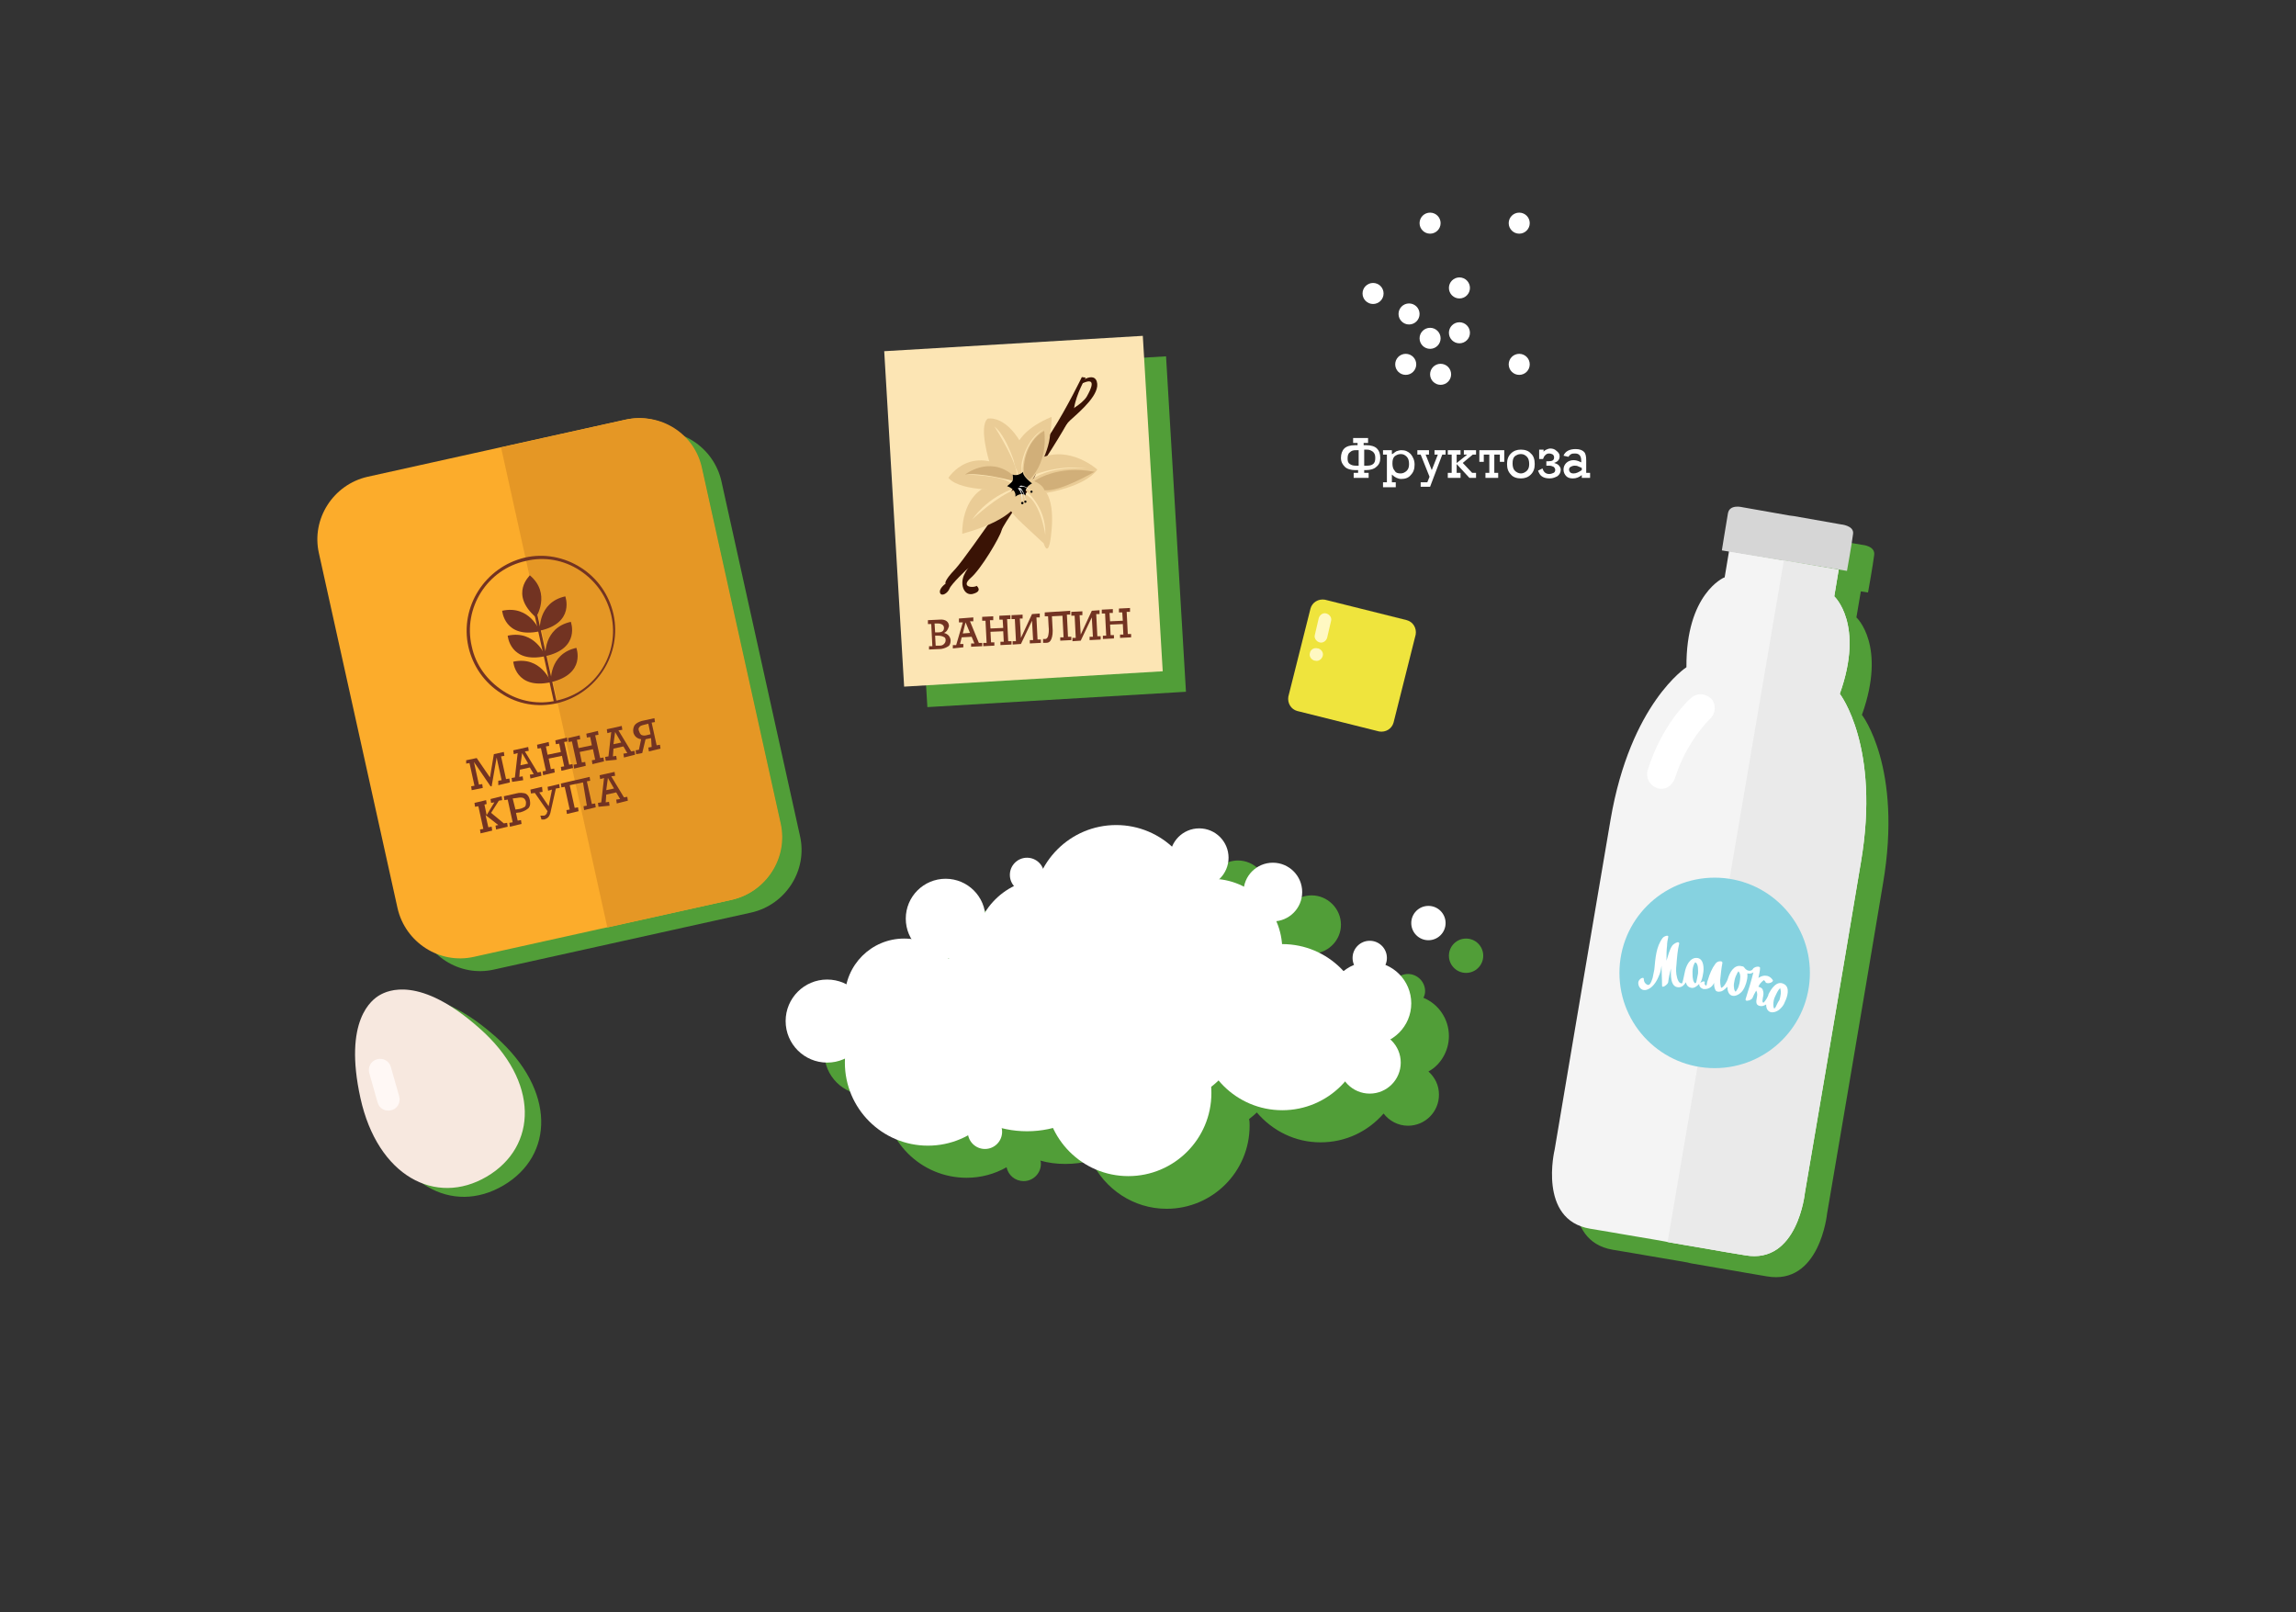 <?xml version="1.0" encoding="utf-8"?>
<!-- Generator: Adobe Illustrator 19.0.0, SVG Export Plug-In . SVG Version: 6.00 Build 0)  -->
<svg version="1.1" xmlns="http://www.w3.org/2000/svg" xmlns:xlink="http://www.w3.org/1999/xlink" x="0px" y="0px"
	 viewBox="0 0 414.7 291.2" style="enable-background:new 0 0 414.7 291.2;" xml:space="preserve">
<rect x="0" y="0" width="414.7" height="291.2" fill="#333333" stroke="none"/>
<style type="text/css">
	.st0{fill:#519E38;}
	.st1{fill:#FFFFFF;}
	.st2{fill:#EFE43D;}
	.st3{fill:#FFF8C2;}
	.st4{fill:#FCAC2B;}
	.st5{fill:#E59725;}
	.st6{fill:#723322;}
	.st7{fill:#F4F4F4;}
	.st8{fill:#D6D6D6;}
	.st9{fill:#EAEAEA;}
	.st10{fill:#86D2E0;}
	.st11{fill:#F7E8DF;}
	.st12{fill:#FFF8F5;}
	.st13{fill:#FCE5B4;}
	.st14{fill:#3A1305;}
	.st15{fill:#EACC96;}
	.st16{fill:#D1AF79;}
</style>
<g id="Layer_2">
</g>
<g id="kolba_4">
</g>
<g id="kolba_3">
</g>
<g id="nut_2">
</g>
<g id="nut">
</g>
<g id="honey">
</g>
<g id="doma">
</g>
<g id="car">
</g>
<g id="butylka_3">
</g>
<g id="butylka_2">
</g>
<g id="tvorog">
</g>
<g id="butylka_1">
</g>
<g id="vanna_2">
</g>
<g id="sneg">
</g>
<g id="vigimka">
</g>
<g id="vanna_1">
</g>
<g id="zakvaska">
</g>
<g id="shariki_2">
</g>
<g id="shariki_1">
</g>
<g id="voronka">
</g>
<g id="gradusnik">
</g>
<g id="kolba_2">
</g>
<g id="kolba_1">
</g>
<g id="probirki">
</g>
<g id="lupa">
</g>
<g id="tvorog_1_">
	<g>
		<g>
			<circle class="st0" cx="264.8" cy="172.6" r="3.1"/>
			<path class="st0" d="M261.7,187.1c0-3.1-1.9-5.8-4.6-6.9c0.2-0.4,0.3-0.8,0.3-1.2c0-1.7-1.4-3.1-3.1-3.1c-1.7,0-3.1,1.4-3.1,3.1
				c0,0.4,0.1,0.9,0.3,1.2c-0.7,0.3-1.3,0.7-1.9,1.1c-2.7-3-6.7-4.9-11-4.9c0,0,0,0-0.1,0c-0.1-1.5-0.5-2.9-1-4.2
				c2.6-0.3,4.7-2.5,4.7-5.2c0-2.9-2.4-5.3-5.3-5.3c-2.6,0-4.7,1.9-5.2,4.3c-1.4-0.7-2.9-1.2-4.5-1.4c1-1,1.7-2.3,1.7-3.9
				c0-2.9-2.4-5.3-5.3-5.3c-2.2,0-4.1,1.4-4.9,3.3c-2.7-2.4-6.2-3.9-10.1-3.9c-5.7,0-10.7,3.2-13.2,7.9c-0.4-1.2-1.6-2-2.9-2
				c-1.7,0-3.1,1.4-3.1,3.1c0,0.8,0.3,1.5,0.8,2c-2.2,1.1-4,2.7-5.3,4.8c-0.5-3.5-3.5-6.1-7.1-6.1c-4,0-7.2,3.2-7.2,7.2
				c0,1.4,0.4,2.7,1.1,3.8c-0.4-0.1-0.9-0.1-1.4-0.1c-5,0-9.3,3.5-10.4,8.2c-1-0.6-2.2-0.9-3.5-0.9c-4.1,0-7.5,3.4-7.5,7.5
				c0,4.1,3.4,7.5,7.5,7.5c1.2,0,2.3-0.3,3.2-0.7c0,0.2,0,0.5,0,0.7c0,8.3,6.7,15,15,15c2.6,0,5.1-0.7,7.2-1.9
				c0.3,1.4,1.5,2.5,3.1,2.5c1.7,0,3.1-1.4,3.1-3.1c0-0.2,0-0.4-0.1-0.6c1.4,0.4,2.9,0.6,4.5,0.6c1.6,0,3.2-0.2,4.7-0.6
				c2.4,5.1,7.6,8.7,13.6,8.7c8.3,0,15-6.7,15-15c0-0.4,0-0.8-0.1-1.2c0.5-0.4,0.9-0.7,1.4-1.2c2.8,3.3,6.9,5.4,11.5,5.4
				c4.6,0,8.6-2,11.4-5.2c1,1.3,2.6,2.2,4.4,2.2c3.1,0,5.6-2.5,5.6-5.6c0-1.7-0.7-3.1-1.9-4.2C260.1,192.4,261.7,189.9,261.7,187.1z
				 M178.1,179.1c0,0-0.1-0.1-0.1-0.1c0.1,0,0.2,0,0.3,0C178.2,179,178.1,179.1,178.1,179.1z"/>
		</g>
		<circle class="st1" cx="163.3" cy="180.2" r="10.7"/>
		<circle class="st1" cx="170.8" cy="165.9" r="7.2"/>
		<circle class="st1" cx="216.6" cy="154.9" r="5.3"/>
		<circle class="st1" cx="229.9" cy="161.1" r="5.3"/>
		<circle class="st1" cx="247.4" cy="173" r="3.1"/>
		<circle class="st1" cx="258" cy="166.7" r="3.1"/>
		<circle class="st1" cx="177.9" cy="204.4" r="3.1"/>
		<circle class="st1" cx="247.4" cy="191.9" r="5.6"/>
		<circle class="st1" cx="185.5" cy="158" r="3.1"/>
		<circle class="st1" cx="149.4" cy="184.4" r="7.5"/>
		<circle class="st1" cx="247.4" cy="181.2" r="7.5"/>
		<circle class="st1" cx="188.8" cy="171.5" r="12.8"/>
		<circle class="st1" cx="218.8" cy="171.5" r="12.8"/>
		<circle class="st1" cx="201.6" cy="164" r="15"/>
		<circle class="st1" cx="209.6" cy="184.4" r="15"/>
		<circle class="st1" cx="203.8" cy="197.4" r="15"/>
		<circle class="st1" cx="185.5" cy="185.5" r="18.8"/>
		<circle class="st1" cx="167.6" cy="191.9" r="15"/>
		<circle class="st1" cx="231.6" cy="185.5" r="15"/>
	</g>
</g>
<g id="kuraga">
</g>
<g id="maslo">
	<g>
		<path class="st2" d="M251.7,130.5c-0.3,1.1-1.4,1.8-2.6,1.6l-14.8-3.7c-1.1-0.3-1.8-1.4-1.6-2.6l4-15.9c0.3-1.1,1.4-1.8,2.6-1.6
			l14.8,3.7c1.1,0.3,1.8,1.4,1.6,2.6L251.7,130.5z"/>
		<path class="st3" d="M239.7,115.2c-0.2,0.6-0.8,1-1.4,0.8l0,0c-0.6-0.2-1-0.8-0.8-1.4l0.7-3c0.2-0.6,0.8-1,1.4-0.8l0,0
			c0.6,0.2,1,0.8,0.8,1.4L239.7,115.2z"/>
		<path class="st3" d="M238.9,118.5c-0.2,0.6-0.8,1-1.4,0.8l-0.1,0c-0.6-0.2-1-0.8-0.8-1.4l0,0c0.1-0.6,0.8-1,1.4-0.8l0.1,0
			C238.7,117.3,239.1,117.9,238.9,118.5L238.9,118.5z"/>
	</g>
</g>
<g id="klukva">
	
		<rect x="165.7" y="65.7" transform="matrix(0.998 -5.926137e-02 5.926137e-02 0.998 -5.359 11.375)" class="st0" width="46.8" height="60.7"/>
	<g>
		<path class="st0" d="M144.5,151c1.4,6.2-2.6,12.4-8.8,13.8l-46.5,10.3c-6.2,1.4-12.4-2.6-13.8-8.8l-14.2-64.1
			C59.9,96,63.8,89.8,70,88.4l46.5-10.3c6.2-1.4,12.4,2.6,13.8,8.8L144.5,151z"/>
		<path class="st4" d="M140.9,148.7c1.4,6.2-2.6,12.4-8.8,13.8l-46.5,10.3c-6.2,1.4-12.4-2.6-13.8-8.8L57.6,99.9
			c-1.4-6.2,2.6-12.4,8.8-13.8l46.5-10.3c6.2-1.4,12.4,2.6,13.8,8.8L140.9,148.7z"/>
		<path class="st5" d="M113,75.8l-22.5,5l19.2,86.7l22.5-5c6.2-1.4,10.2-7.6,8.8-13.8l-14.2-64.1C125.5,78.3,119.3,74.4,113,75.8z"
			/>
		<g>
			<path class="st6" d="M84.2,137.3l1.9-0.4l2.4,3.5l0.7-4.2l1.8-0.4l0.1,0.7l-0.6,0.1l0.9,4.1l0.6-0.1l0.1,0.7l-2.1,0.5L90,141
				l0.6-0.1l-0.9-4.1l-0.9,5.2l-0.2,0l-3-4.4l0.9,4.1l0.6-0.1l0.1,0.7l-2,0.4l-0.1-0.7l0.6-0.1l-0.9-4.1l-0.6,0.1L84.2,137.3z"/>
			<path class="st6" d="M92.5,141.2l-0.1-0.7l0.6-0.1l0.5-4.4l-0.7,0.2l-0.1-0.7l2.7-0.6l0.1,0.7l-0.7,0.1l2.3,3.8l0.6-0.1l0.1,0.7
				l-2,0.5l-0.1-0.7l0.7-0.1l-0.7-1.2l-1.8,0.4l-0.1,1.3l0.6-0.1l0.1,0.7L92.5,141.2z M94,138.2l1.4-0.3l-1.1-1.9L94,138.2z"/>
			<path class="st6" d="M98.6,134.8l0.3,1.5l2.4-0.5l-0.3-1.5l-0.6,0.1l-0.1-0.7l2.1-0.5l0.1,0.7l-0.6,0.1l0.9,4.1l0.6-0.1l0.1,0.7
				l-2.1,0.5l-0.1-0.7l0.6-0.1l-0.4-1.9l-2.4,0.5l0.4,1.9l0.6-0.1l0.1,0.7l-2.1,0.5l-0.1-0.7l0.6-0.1l-0.9-4.1l-0.6,0.1l-0.1-0.7
				l2.1-0.5l0.1,0.7L98.6,134.8z"/>
			<path class="st6" d="M104.2,133.6l0.3,1.5l2.4-0.5l-0.3-1.5l-0.6,0.1l-0.1-0.7l2.1-0.5l0.1,0.7l-0.6,0.1l0.9,4.1l0.6-0.1l0.1,0.7
				L107,138l-0.1-0.7l0.6-0.1l-0.4-1.9l-2.4,0.5l0.4,1.9l0.6-0.1l0.1,0.7l-2.1,0.5l-0.1-0.7l0.6-0.1l-0.9-4.1l-0.6,0.1l-0.1-0.7
				l2.1-0.5l0.1,0.7L104.2,133.6z"/>
			<path class="st6" d="M109.4,137.4l-0.1-0.7l0.6-0.1l0.5-4.4l-0.7,0.2l-0.1-0.7l2.7-0.6l0.1,0.7l-0.7,0.1l2.3,3.8l0.6-0.1l0.1,0.7
				l-2,0.5l-0.1-0.7l0.7-0.1l-0.7-1.2l-1.8,0.4l-0.1,1.4l0.6-0.1l0.1,0.7L109.4,137.4z M110.8,134.4l1.4-0.3l-1.1-1.9L110.8,134.4z"
				/>
			<path class="st6" d="M117.6,133.3l-1,0.2l-0.6,2.5l-1.1,0.2l-0.1-0.7l0.6-0.1l0.4-1.9c-0.7-0.1-1.2-0.5-1.4-1.2
				c-0.1-0.5,0-0.9,0.2-1.3c0.3-0.4,0.7-0.6,1.3-0.8l2.3-0.5l0.1,0.7l-0.6,0.1l0.9,4.1l0.6-0.1l0.1,0.7l-2.1,0.5l-0.1-0.7l0.6-0.1
				L117.6,133.3z M117.5,132.6l-0.4-1.9l-0.8,0.2c-0.4,0.1-0.7,0.2-0.8,0.4c-0.2,0.2-0.2,0.4-0.1,0.7c0.1,0.3,0.2,0.5,0.4,0.7
				c0.2,0.1,0.5,0.2,0.9,0.1L117.5,132.6z"/>
			<path class="st6" d="M87.5,145.3l0.4,1.9l1.4-2.3l-0.6,0.1l-0.1-0.7l2-0.5l0.1,0.7l-0.6,0.1l-1.4,2.2l2.3,1.9l0.6-0.1l0.1,0.7
				l-2.1,0.5l-0.1-0.7l0.5-0.1l-2.3-1.8l0.5,2.2l0.6-0.1l0.1,0.7l-2.1,0.5l-0.1-0.7l0.6-0.1l-0.9-4.1l-0.6,0.1l-0.1-0.7l2.1-0.5
				l0.1,0.7L87.5,145.3z"/>
			<path class="st6" d="M93.2,146.8l0.3,1.4l0.6-0.1l0.1,0.7l-2.1,0.5l-0.1-0.7l0.6-0.1l-0.9-4.1l-0.6,0.1l-0.1-0.7l2.2-0.5
				c0.7-0.2,1.3-0.1,1.7,0c0.4,0.2,0.7,0.6,0.8,1.2c0.1,0.6,0.1,1-0.2,1.4c-0.3,0.3-0.8,0.6-1.5,0.8L93.2,146.8z M92.6,144.2l0.5,2
				l0.7-0.1c0.5-0.1,0.8-0.3,1-0.4c0.2-0.2,0.2-0.5,0.2-0.9c-0.1-0.4-0.3-0.6-0.5-0.7c-0.3-0.1-0.6-0.1-1.1,0L92.6,144.2z"/>
			<path class="st6" d="M98.2,147.3c0.2,0,0.3-0.1,0.4-0.2c0.1-0.1,0.2-0.2,0.2-0.4l0.1-0.2l-2.3-3.3l-0.7,0.1l-0.1-0.7l2.1-0.5
				L98,143l-0.6,0.1l1.7,2.5l0.6-3l-0.7,0.2l-0.1-0.7l2.1-0.5l0.1,0.7l-0.7,0.1l-0.9,4c-0.1,0.6-0.3,1-0.5,1.2
				c-0.2,0.2-0.4,0.3-0.7,0.4c-0.2,0-0.3,0-0.5,0l-0.2-0.7c0.1,0,0.1,0,0.2,0C98,147.3,98.1,147.3,98.2,147.3z"/>
			<path class="st6" d="M105.3,141.3l-2.4,0.5l0.9,4.1l0.6-0.1l0.1,0.7l-2.1,0.5l-0.1-0.7l0.6-0.1l-0.9-4.1l-0.6,0.1l-0.1-0.7
				l5.2-1.2l0.1,0.7l-0.6,0.1l0.9,4.1l0.6-0.1l0.1,0.7l-2.1,0.5l-0.1-0.7l0.6-0.1L105.3,141.3z"/>
			<path class="st6" d="M108.1,145.7l-0.1-0.7l0.6-0.1l0.5-4.4l-0.7,0.2l-0.1-0.7l2.7-0.6l0.1,0.7l-0.7,0.1l2.3,3.8l0.6-0.1l0.1,0.7
				l-2,0.5l-0.1-0.7l0.7-0.1l-0.7-1.2l-1.8,0.4l-0.1,1.4l0.6-0.1l0.1,0.7L108.1,145.7z M109.5,142.7l1.4-0.3l-1.1-1.9L109.5,142.7z"
				/>
		</g>
		<g>
			<path class="st6" d="M90.5,125.2c-3-1.9-5.1-4.9-5.9-8.4c-1.6-7.2,3-14.4,10.2-16.1c3.5-0.8,7.1-0.1,10.1,1.8
				c3,1.9,5.1,4.9,5.9,8.4c1.6,7.2-3,14.4-10.2,16.1C97.1,127.8,93.5,127.2,90.5,125.2z M104.7,103c-2.9-1.9-6.4-2.5-9.7-1.7
				c-7,1.5-11.4,8.5-9.8,15.4c0.7,3.4,2.8,6.2,5.7,8.1c2.9,1.9,6.4,2.5,9.7,1.7c7-1.5,11.4-8.5,9.8-15.4
				C109.6,107.7,107.6,104.9,104.7,103z"/>
			<path class="st6" d="M97.5,114c0,0-1.8-4.8-6.8-3.7C90.7,110.3,91.1,115.4,97.5,114z"/>
			<path class="st6" d="M96.8,111.5c0,0,2.8-4.3-1.1-7.6C95.8,103.9,91.9,107.2,96.8,111.5z"/>
			<path class="st6" d="M98.5,118.5c0,0-1.8-4.8-6.8-3.7C91.7,114.8,92.1,119.9,98.5,118.5z"/>
			<path class="st6" d="M99.5,123.2c0,0-1.8-4.8-6.8-3.7C92.7,119.5,93.1,124.6,99.5,123.2z"/>
			<path class="st6" d="M97.5,113.9c0,0-0.4-5.1,4.6-6.2C102.1,107.7,103.9,112.5,97.5,113.9z"/>
			<path class="st6" d="M98.5,118.5c0,0-0.4-5.1,4.6-6.2C103.1,112.3,104.9,117.1,98.5,118.5z"/>
			<path class="st6" d="M99.5,123.2c0,0-0.4-5.1,4.6-6.2C104.1,117,105.9,121.7,99.5,123.2z"/>
			
				<rect x="98.3" y="110.8" transform="matrix(0.976 -0.217 0.217 0.976 -23.437 24.22)" class="st6" width="0.5" height="16.1"/>
		</g>
	</g>
	<g>
		<path class="st0" d="M330,219.2c0,0,6.6-38.6,10.1-59.6c3.6-21-3.8-30.5-3.8-30.5c4.5-12.6-1-17.6-1-17.6l0.8-4.7l1.3,0.2
			c0,0,0.9-5,1.1-6.7c0.3-1.7-2.1-1.9-2.1-1.9L328,97l-0.8-0.1l-8.5-1.5c0,0-2.3-0.6-2.6,1.1c-0.3,1.7-1.1,6.7-1.1,6.7l1.4,0.2
			l-0.8,4.7l-0.1,0c0,0-6.9,2.9-6.8,16.2c0,0-10.1,6.5-13.7,27.5c-3.6,21-10.1,59.6-10.1,59.6s-3.1,12.7,6.4,14.3
			c2.5,0.4,4.7,0.8,6.5,1.1c4.8,0.8,7,1.2,7,1.2l0.4,0.1l0.5,0.1l0,0l7,1.2l0,0c1.8,0.3,3.9,0.7,6.4,1.1c0,0,0,0,0,0
			C328.7,232.2,330,219.2,330,219.2z"/>
		<path class="st7" d="M326,215.4c0,0,6.6-38.6,10.1-59.6c3.6-21-3.8-30.5-3.8-30.5c4.5-12.6-1-17.6-1-17.6l0.8-4.8l-19.8-3.4
			l-0.8,4.8l-0.1,0c0,0-6.9,2.9-6.8,16.2c0,0-10.1,6.5-13.7,27.5c-3.6,21-10.1,59.6-10.1,59.6s-3.1,12.7,6.4,14.3
			c2.5,0.4,4.7,0.8,6.5,1.1c4.8,0.8,7,1.2,7,1.2l1,0.2l7,1.2c1.8,0.3,3.9,0.7,6.5,1.1C324.7,228.4,326,215.4,326,215.4z"/>
		<path class="st8" d="M332.5,94.7l-8.5-1.5l-0.8-0.1l-8.5-1.5c0,0-2.3-0.6-2.6,1.1c-0.3,1.7-1.1,6.7-1.1,6.7l10.9,1.8l0.8,0.1
			l10.9,1.8c0,0,0.9-5,1.1-6.7C334.9,94.9,332.5,94.7,332.5,94.7z"/>
		<path class="st9" d="M326,215.4c0,0,6.6-38.6,10.1-59.6c3.6-21-3.8-30.5-3.8-30.5c4.5-12.6-1-17.6-1-17.6l0.8-4.8l-9.9-1.7
			l-21,123.1l0.5,0.1l7,1.2c1.8,0.3,3.9,0.7,6.5,1.1C324.7,228.4,326,215.4,326,215.4z"/>
		<circle class="st10" cx="309.7" cy="175.7" r="17.2"/>
		<path class="st1" d="M322.2,177.7c-1.3-0.7-2.3,0.9-2.8,1.9c0,0,0,0,0,0.1l0,0c-0.4,1-0.9,1.4-0.9,1.4c-0.3-0.2-0.1-0.6-0.1-0.9
			c0.1-0.4,0.2-0.9,0-1.4c-0.1-0.4-0.5-0.5-0.8-0.6c0-0.1,0.1-0.1,0.1-0.2c0-0.1,0.1-0.1,0.1-0.2c0.2-0.3,0.5-0.6,0.8-0.8
			c0,0,0,0,0,0c0,0,0,0,0,0c0.1,0.1,0.3,0.3,0.3,0.4c0.3,0.4,1.5,0,1.3-0.4c-0.4-0.6-0.9-0.8-1.4-0.8c-0.3,0-0.7,0.1-1,0.3
			c-0.1,0-0.1,0.1-0.2,0.1c0.1-0.6,0.3-1.2,0.3-1.8c0-0.3-0.7-0.3-1.1,0c-0.1,0-0.1,0.1-0.2,0.2c0,0,0,0,0,0l0,0
			c-0.2,0.4-1,0.5-1.5-0.2l0,0c-0.1-0.2-0.3-0.3-0.5-0.3c-1.4-0.4-2.2,1.2-2.5,2.2v0c-0.2,0.7-0.8,1.6-1.2,1.7
			c-0.1-0.1-0.1-0.2-0.1-0.3c-0.1-0.4-0.1-0.8-0.1-1.1c0.1-1,0.2-2.1,0.4-3.1c0-0.2-0.1-0.3-0.4-0.3c-0.4,0-0.7,0.2-0.9,0.5
			c-0.6,0.8-1,1.8-1.3,2.8c-0.1,0.3-0.2,0.5-0.2,0.8c0,0.1-0.1,0.2-0.1,0.3c-0.2,0-0.4-0.3-0.3-0.5c0.1-0.4-0.4-0.3-0.8,0
			c0.3-0.5,0.4-1,0.5-1.6c0.2-0.9,0.2-2.8-1.1-2.9c-1.3-0.1-2,1.5-2.2,2.6c-0.2,1-0.4,1.9-0.5,2c-0.6,0-0.8-0.7-0.9-1.1
			c-0.2-0.7-0.2-1.5-0.1-2.3c0.1-1.3,0.2-2.6,0.5-3.8c0-0.2-0.2-0.3-0.4-0.2c-0.3,0.1-0.6,0.3-0.8,0.5c-0.6,0.8-0.8,1.9-1.1,2.8
			c0,0,0,0,0,0c0-0.1,0-0.2,0-0.3c0-0.8,0-1.6,0.1-2.4c0-0.5,0.1-1.1,0.2-1.5c0.2-0.6-0.8-0.2-1,0.1c-1.2,1.6-1.3,3.7-1.5,5.7
			c-0.1,0.5-0.2,1-0.3,1.5c-0.1,0.3-0.3,1-0.6,1.2c-0.2,0.2-0.5,0-0.7-0.2c-0.2-0.2-0.3-0.5-0.3-0.8c0-0.3-0.3-0.2-0.5-0.1
			c-0.3,0.2-0.5,0.5-0.5,0.8c0,0.7,0.5,1.4,1.3,1.3c1.2-0.2,2-1.5,2.4-2.5c0.3-0.6,0.4-1.2,0.5-1.9c0,1.2,0.1,2.4,0.1,3.6
			c0,0.6,1.1-0.3,1.1-0.6c0.1-0.8,0.3-1.7,0.5-2.5c0,1-0.2,3.4,1.4,3.4c0.6,0,1-0.4,1.3-0.9c0.1,0.5,0.4,0.9,1,1
			c0.5,0.1,1-0.3,1.4-0.7c0,0.4,0.2,0.7,0.7,0.9c0.6,0.1,1.2-0.1,1.6-0.5c0.2-0.2,0.3-0.4,0.4-0.6c0,0.1,0,0.2,0,0.3
			c0,0.3,0.1,0.8,0.3,1.1c0.3,0.3,0.8,0.2,1.1,0.1c0.4-0.2,0.7-0.5,1-0.8c0,0.7,0.2,1.4,0.8,1.6c0.6,0.2,1.3-0.2,1.7-0.6
			c0.5-0.5,0.7-1.1,0.9-1.7c0.1-0.4,0.3-1,0.2-1.7c0.5,0.1,0.8,0,1.1-0.2c-0.4,1.6-0.9,3.2-1.4,4.8c-0.1,0.3,0.2,0.4,0.4,0.3
			c0.3,0,0.6-0.2,0.8-0.4c0.2-0.5,0.4-0.9,0.7-1.4c0.5,0.8-0.2,1.7,0.1,2.4c0.2,0.4,0.9,0.5,1.3,0.3c0.2-0.1,0.3-0.1,0.4-0.2
			c0,0.5,0.1,1,0.6,1.3c0.5,0.3,1.3,0,1.7-0.3c0.5-0.4,0.9-0.9,1.1-1.5C322.8,180.1,323.4,178.3,322.2,177.7z M306.4,177.3
			c0,0.1-0.1,0.2-0.2,0.3c-0.2-0.1-0.4-0.5-0.4-0.7c-0.1-0.4-0.1-0.9-0.1-1.4c0-0.5,0.1-1,0.3-1.4c0-0.1,0.1-0.2,0.2-0.3
			c0.6,0.2,0.5,1.6,0.5,2C306.6,176.3,306.5,176.8,306.4,177.3z M313.7,178.8c-0.1,0.1-0.1,0.2-0.2,0.3c-0.2-0.1-0.3-0.5-0.3-0.7
			c-0.1-0.5,0-0.9,0.1-1.4c0.1-0.5,0.3-0.9,0.5-1.3c0.1-0.1,0.1-0.2,0.2-0.3c0.5,0.6,0.3,1.4,0.2,2.1
			C314.1,177.9,314,178.4,313.7,178.8z M320.7,181.9c-0.1,0.1-0.2,0.2-0.2,0.3c-0.2-0.2-0.2-0.6-0.2-0.8c0-0.5,0.1-1,0.3-1.4
			c0.2-0.4,0.4-0.9,0.7-1.3c0.1-0.1,0.2-0.2,0.2-0.3c0.3,0.7,0.1,1.5-0.1,2.2C321.1,181,320.9,181.5,320.7,181.9z"/>
		<path class="st1" d="M299.6,142.4c-0.1,0-0.2,0-0.3-0.1c-1.3-0.4-2.1-1.8-1.7-3.2c2.6-8.4,7.6-12.9,7.9-13.1
			c1-0.9,2.6-0.8,3.6,0.2c0.9,1,0.8,2.6-0.2,3.6c-0.1,0.1-4.2,3.9-6.4,10.8C302,141.9,300.8,142.7,299.6,142.4z"/>
	</g>
	<g>
		<path class="st0" d="M89.6,187.3c-10.8-9.6-16.6-6.8-18-6c-1.4,0.8-6.6,4.5-3.5,18.6c3.1,14.1,13.6,19.6,22.8,14.2
			C100.1,208.7,100.4,196.9,89.6,187.3z"/>
		<path class="st11" d="M86.6,185.7c-10.8-9.6-16.6-6.8-18-6c-1.4,0.8-6.6,4.5-3.5,18.6c3.1,14.1,13.6,19.6,22.8,14.2
			C97.1,207.1,97.5,195.3,86.6,185.7z"/>
		<path class="st12" d="M72.1,198c0.3,1.1-0.3,2.2-1.4,2.5l0,0c-1.1,0.3-2.2-0.3-2.5-1.4l-1.5-5.3c-0.3-1.1,0.3-2.2,1.4-2.5l0,0
			c1.1-0.3,2.2,0.3,2.5,1.4L72.1,198z"/>
	</g>
	
		<rect x="161.5" y="62" transform="matrix(0.998 -5.926187e-02 5.926187e-02 0.998 -5.145 11.119)" class="st13" width="46.8" height="60.7"/>
	<g>
		<path class="st6" d="M170.5,114.3c0.7,0.2,1.1,0.6,1.2,1.3c0,0.5-0.1,0.9-0.4,1.1s-0.7,0.4-1.3,0.5l-2.2,0.1l0-0.6l0.6,0l-0.2-4
			l-0.6,0l0-0.7l2.1-0.1c1.1-0.1,1.7,0.4,1.7,1.2C171.2,113.7,171,114.1,170.5,114.3z M168.8,112.6l0.1,1.6l0.6,0c0.7,0,1-0.3,1-0.8
			c0-0.3-0.1-0.4-0.3-0.6c-0.2-0.1-0.4-0.2-0.8-0.2L168.8,112.6z M168.9,114.8l0.1,1.8l0.7,0c0.4,0,0.6-0.1,0.8-0.3
			c0.2-0.2,0.3-0.4,0.3-0.7c0-0.3-0.1-0.5-0.4-0.6c-0.2-0.1-0.5-0.2-1-0.2L168.9,114.8z"/>
		<path class="st6" d="M172.1,117.1l0-0.6l0.6,0l1.2-4.1l-0.7,0l0-0.7l2.6-0.2l0,0.7l-0.6,0l1.6,3.9l0.6,0l0,0.6l-2,0.1l0-0.6l0.6,0
			l-0.5-1.2l-1.8,0.1l-0.3,1.2l0.6,0l0,0.6L172.1,117.1z M173.9,114.4l1.3-0.1l-0.8-1.9L173.9,114.4z"/>
		<path class="st6" d="M178.8,112l0.1,1.5l2.3-0.1l-0.1-1.5l-0.6,0l0-0.7l2-0.1l0,0.7l-0.6,0l0.2,4l0.6,0l0,0.6l-2,0.1l0-0.6l0.6,0
			l-0.1-1.9l-2.3,0.1l0.1,1.9l0.6,0l0,0.6l-2,0.1l0-0.6l0.6,0l-0.2-4l-0.6,0l0-0.7l2-0.1l0,0.7L178.8,112z"/>
		<path class="st6" d="M184.2,111.7l0.2,3.5l2-4.3l1.4-0.1l0,0.7l-0.6,0l0.2,4l0.6,0l0,0.6l-2,0.1l0-0.6l0.6,0l-0.2-3.5l-2,4.2
			l-1.5,0.1l0-0.6l0.6,0l-0.2-4l-0.6,0l0-0.7l2-0.1l0,0.7L184.2,111.7z"/>
		<path class="st6" d="M191.9,111.2l-1.9,0.1l0.1,1.9c0.1,1,0,1.7-0.2,2.2c-0.2,0.5-0.5,0.7-1,0.7c-0.2,0-0.4,0-0.5,0l0-0.7
			c0,0,0.1,0,0.2,0c0.1,0,0.2,0,0.2,0c0.2,0,0.4-0.2,0.5-0.5c0.1-0.4,0.2-1,0.1-1.8l-0.1-1.8l-0.6,0l0-0.7l4.6-0.3l0,0.7l-0.6,0
			l0.2,4l0.6,0l0,0.6l-2,0.1l0-0.6l0.6,0L191.9,111.2z"/>
		<path class="st6" d="M195,111.1l0.2,3.5l2-4.3l1.4-0.1l0,0.7l-0.6,0l0.2,4l0.6,0l0,0.6l-2,0.1l0-0.6l0.6,0l-0.2-3.5l-2,4.2
			l-1.5,0.1l0-0.6l0.6,0l-0.2-4l-0.6,0l0-0.7l2-0.1l0,0.7L195,111.1z"/>
		<path class="st6" d="M200.4,110.7l0.1,1.5l2.3-0.1l-0.1-1.5l-0.6,0l0-0.7l2-0.1l0,0.7l-0.6,0l0.2,4l0.6,0l0,0.6l-2,0.1l0-0.6
			l0.6,0l-0.1-1.9l-2.3,0.1l0.1,1.9l0.6,0l0,0.6l-2,0.1l0-0.6l0.6,0l-0.2-4l-0.6,0l0-0.7l2-0.1l0,0.7L200.4,110.7z"/>
	</g>
	<g>
		<path class="st14" d="M170.8,105.4c0,0-1.3,0.9-1,1.7c0.3,0.7,1.4,0,1.7-0.8c0.3-0.8,3.1-3.5,3.6-3.9c0.5-0.3,6.9-9.3,6.9-9.3
			s11.6-16.8,12-19.4c0.4-2.6,2.1-5.5,2.1-5.5l-0.7-0.1c0,0-2.6,5.4-5.4,9.8c-2.8,4.3-15.2,22.4-17.4,24.8
			C170.3,105.1,170.8,105.4,170.8,105.4z"/>
		<path class="st14" d="M176.4,105.8c0,0,1.1,0.9-0.5,1.4c-1.6,0.6-2.6-1.4-1.8-3.3c0.8-1.8,2.9-4,3.7-5.3c0.7-1.3,0.9-1.8,1.9-3.9
			c1-2,4.1-7.3,4.1-7.3l8.8-12.9c0,0,2.9-1.5,3.7-2.9c0.8-1.4,1.7-3.4-0.5-2.5c-2.2,0.9,1.6-2.4,2.3-0.2c0.7,2.2-2.8,5.2-4.8,7
			c-2,1.8-6.3,9.9-6.3,9.9l-1.1,2.5c0,0-4.7,6.3-5,7.5c-0.3,1.2-3.7,7-5.6,8.6C173.4,106.1,175.9,106.2,176.4,105.8z"/>
		<path class="st15" d="M182.3,86.2c-0.4-0.3-3.6-2.8-3.6-2.8s-2-6.4-0.3-7.8c0,0,3-0.7,5.9,4.2l0.3,6.6l-0.6-0.3
			c0,0-1.7-6.9-4.4-9.1c0,0,5,7.8,3.9,9.4L182.3,86.2z"/>
		<path class="st15" d="M189.1,89c0,0,6.9-1.1,9.1-4.2c0,0-5-4.5-10.4-2l-1.8,3.3c0,0,4.5-2.3,10.4-1.5c0,0-7.5-0.7-10.7,2.6
			L189.1,89z"/>
		<path class="st15" d="M173.8,96.4c0,0-0.3-5.6,3.6-8.1l5-0.2l0.8,0.1c0,0-4.5,1.3-7.6,5.6c0,0,4.6-4.3,7.8-5.4l0.7,1.8
			C184.1,90.2,183.7,93.7,173.8,96.4z"/>
		<path class="st15" d="M182.4,88.4c0,0-8.8,0.6-11.1-2.1c0,0,4.3-6.9,12.6-0.3l-1,0.8c0,0-5.4-1.7-8.5-1.1c0,0,6.6,0.1,8.2,1.6
			L182.4,88.4z"/>
		<path class="st15" d="M183.5,84.6c0,0-2.7-5.5,6.4-9.3c0,0,0.2,0-0.3,3.8c-0.5,3.8-3.9,8.8-3.9,8.8l-0.8-1.2l-0.2-1
			c0,0-0.6-5,3.8-8.2c0,0-3.8,1.8-4.2,8L183.5,84.6z"/>
		<path class="st15" d="M182.7,89.3c0,0-2.8,0.8,1.8,5.1c4.6,4.3,4,3.7,4,3.7s0.8,2.8,1.3-1.1c0.5-3.9,0.5-8.9-3.3-10l-1.6,1.3
			c0,0,4.1,2.9,3.9,8.3c0,0-0.9-6.7-4.1-7.5L182.7,89.3z"/>
		<path d="M182.9,85.7c0,0,0.1,0.8,0,1.1c-0.1,0.3-1,1-1,1s1.7,0.5,1.5,1.9c0,0,1-0.9,1.9-0.2c0,0-0.6-1.3,1.1-2.2
			c0,0-2.1-1.6-1.5-2.2C184.9,85.2,183.9,86.1,182.9,85.7z"/>
		<path d="M184.8,90.7c0.1,0.1,0.1,0.2,0,0.3c-0.1,0.1-0.2,0.1-0.3,0c-0.1-0.1-0.1-0.2,0-0.3C184.5,90.6,184.7,90.6,184.8,90.7z"/>
		<circle cx="185.2" cy="90.6" r="0.2"/>
		<circle cx="186.3" cy="88.8" r="0.2"/>
		<path class="st16" d="M174.3,85.7c0,0,4.3-3.4,8.5,0l0,1.1C182.8,86.8,177.2,85.3,174.3,85.7z"/>
		<path class="st16" d="M184.9,84.7c0,0,0-4.8,3.7-6.9c0,0,0.9,5.2-2.6,8.8C186,86.6,184.9,86.3,184.9,84.7z"/>
		<path class="st16" d="M186.8,86.9c0,0,4-3,10.9-1.7c0,0-6.5,3.8-9.1,3.3C188.7,88.5,188.3,87.5,186.8,86.9z"/>
		<path class="st1" d="M184.2,88.3c0,0,0.7,1,0.4,2.5c0,0,0.1-1.6-0.5-2.3C183.5,87.8,184.2,88.3,184.2,88.3z"/>
		<path class="st1" d="M184.4,88.2c0,0,0.8,0.9,0.8,2.4c0,0-0.1-1.6-0.9-2.2C183.5,87.8,184.4,88.2,184.4,88.2z"/>
		<path class="st1" d="M184.4,87.7c0,0,1,0,1.9,1.1c0,0-1.1-1.1-1.8-0.9C183.7,88,184.4,87.7,184.4,87.7z"/>
	</g>
	<g>
		<g>
			<path class="st1" d="M246.4,84.9v0.5h0.8v0.9h-2.7v-0.9h0.8v-0.5h-0.5c-0.8,0-1.5-0.2-1.9-0.6c-0.4-0.4-0.7-0.9-0.7-1.6
				c0-0.7,0.2-1.3,0.6-1.7c0.4-0.4,1.1-0.6,1.9-0.6h0.5V80h-0.8v-0.9h2.7V80h-0.8v0.4h0.5c0.8,0,1.5,0.2,1.9,0.6
				c0.4,0.4,0.6,0.9,0.6,1.7c0,0.7-0.2,1.2-0.7,1.6c-0.4,0.4-1.1,0.6-1.9,0.6H246.4z M245.4,84.1v-2.8h-0.5c-0.5,0-0.8,0.1-1.1,0.4
				c-0.3,0.2-0.4,0.6-0.4,1.1c0,0.5,0.1,0.8,0.4,1c0.3,0.2,0.6,0.3,1.1,0.3H245.4z M246.4,81.3v2.8h0.5c0.5,0,0.9-0.1,1.1-0.3
				c0.3-0.2,0.4-0.6,0.4-1.1c0-0.5-0.1-0.8-0.4-1.1c-0.3-0.2-0.6-0.4-1.1-0.4H246.4z"/>
			<path class="st1" d="M251.5,82c0.3-0.2,0.5-0.4,0.7-0.5c0.3-0.1,0.6-0.2,0.9-0.2c0.7,0,1.2,0.2,1.7,0.7c0.4,0.5,0.7,1.1,0.7,1.9
				c0,0.8-0.2,1.4-0.7,1.9c-0.4,0.5-1,0.7-1.7,0.7c-0.6,0-1.2-0.3-1.7-0.8v1.4h0.7v0.9h-2.3v-0.9h0.7v-5h-0.7v-0.8h1.6V82z
				 M253,85.5c0.4,0,0.8-0.2,1.1-0.5c0.3-0.3,0.4-0.7,0.4-1.2c0-0.5-0.1-1-0.4-1.3c-0.3-0.3-0.6-0.5-1.1-0.5c-0.5,0-0.8,0.2-1.1,0.4
				c-0.3,0.3-0.4,0.7-0.4,1.3c0,0.5,0.1,1,0.4,1.3C252.1,85.4,252.5,85.5,253,85.5z"/>
			<path class="st1" d="M256.6,87.9v-0.8h1.2l0.4-1l-1.6-4H256v-0.8h2.1v0.8h-0.6l1.1,2.8l1.1-2.8h-0.6v-0.8h2v0.8h-0.6l-2.2,5.8
				H256.6z"/>
			<path class="st1" d="M263.1,82.1v3.3h0.7v0.9h-2.3v-0.9h0.7v-3.3h-0.7v-0.8h2.3v0.8H263.1z M265,82.1h-0.6v-0.8h2.2v0.8h-0.6
				l-1.8,1.5l1.7,1.8h0.7v0.9h-1.2l-2.4-2.6L265,82.1z"/>
			<path class="st1" d="M267.1,81.3h4.6v2.1h-0.8v-1.3h-1v3.3h0.7v0.9h-2.3v-0.9h0.7v-3.3h-1v1.3h-0.8V81.3z"/>
			<path class="st1" d="M277.2,83.8c0,0.8-0.2,1.4-0.7,1.9c-0.5,0.5-1.1,0.7-1.8,0.7c-0.7,0-1.4-0.2-1.8-0.7
				c-0.5-0.5-0.7-1.1-0.7-1.9c0-0.8,0.2-1.4,0.7-1.9c0.5-0.5,1.1-0.7,1.8-0.7c0.7,0,1.4,0.2,1.8,0.7C277,82.3,277.2,83,277.2,83.8z
				 M274.7,85.5c0.4,0,0.8-0.2,1.1-0.5c0.3-0.3,0.4-0.7,0.4-1.2c0-0.5-0.1-1-0.4-1.3c-0.3-0.3-0.6-0.5-1.1-0.5
				c-0.5,0-0.8,0.2-1.1,0.4c-0.3,0.3-0.4,0.7-0.4,1.3c0,0.5,0.1,1,0.4,1.3C273.9,85.3,274.3,85.5,274.7,85.5z"/>
			<path class="st1" d="M279.3,84.1v-0.8h0.4c0.7,0,1-0.2,1-0.7c0-0.2-0.1-0.4-0.2-0.5c-0.2-0.1-0.4-0.2-0.7-0.2
				c-0.3,0-0.5,0.1-0.7,0.3c-0.2,0.2-0.3,0.4-0.4,0.7H278v-1.7h0.8v0.4c0.1-0.2,0.3-0.3,0.5-0.4c0.2-0.1,0.5-0.2,0.7-0.2
				c0.4,0,0.8,0.1,1.1,0.4c0.4,0.3,0.6,0.6,0.6,1c0,0.3-0.1,0.6-0.3,0.8c-0.2,0.2-0.4,0.3-0.7,0.4c0.3,0.1,0.6,0.2,0.8,0.4
				c0.2,0.2,0.4,0.5,0.4,0.8c0,0.5-0.2,0.9-0.6,1.2c-0.4,0.2-0.8,0.4-1.4,0.4c-0.5,0-1-0.1-1.3-0.3c-0.4-0.2-0.6-0.6-0.8-1.1
				l0.8-0.4c0.1,0.3,0.2,0.5,0.4,0.7c0.2,0.2,0.5,0.3,0.8,0.3c0.3,0,0.6-0.1,0.8-0.2c0.2-0.1,0.3-0.3,0.3-0.5c0-0.3-0.1-0.4-0.3-0.6
				c-0.2-0.1-0.5-0.2-0.8-0.2H279.3z"/>
			<path class="st1" d="M285.7,86.3v-0.5c-0.5,0.4-1,0.6-1.6,0.6c-0.5,0-0.9-0.1-1.2-0.4c-0.3-0.3-0.5-0.7-0.5-1.2
				c0-0.5,0.2-0.9,0.5-1.2c0.3-0.3,0.8-0.5,1.3-0.5c0.4,0,0.8,0.1,1.4,0.4v-0.3c0-0.9-0.4-1.3-1.1-1.3c-0.3,0-0.5,0-0.7,0.1
				c-0.2,0.1-0.4,0.3-0.5,0.5l-0.9-0.2c0.3-0.8,1.1-1.2,2.2-1.2c0.7,0,1.2,0.2,1.5,0.5c0.3,0.3,0.4,0.8,0.4,1.6v2.2h0.7v0.9H285.7z
				 M285.7,84.9v-0.4c-0.2-0.1-0.5-0.2-0.7-0.3c-0.2-0.1-0.4-0.1-0.6-0.1c-0.3,0-0.5,0.1-0.7,0.2c-0.2,0.1-0.3,0.3-0.3,0.5
				c0,0.2,0.1,0.4,0.2,0.5c0.1,0.1,0.3,0.2,0.6,0.2C284.7,85.5,285.1,85.3,285.7,84.9z"/>
		</g>
		<circle class="st1" cx="254.5" cy="56.7" r="1.9"/>
		<circle class="st1" cx="253.9" cy="65.8" r="1.9"/>
		<circle class="st1" cx="258.3" cy="61.1" r="1.9"/>
		<circle class="st1" cx="260.2" cy="67.6" r="1.9"/>
		<circle class="st1" cx="263.6" cy="60.1" r="1.9"/>
		<circle class="st1" cx="263.6" cy="52" r="1.9"/>
		<circle class="st1" cx="258.3" cy="40.3" r="1.9"/>
		<circle class="st1" cx="274.4" cy="65.8" r="1.9"/>
		<circle class="st1" cx="274.4" cy="40.3" r="1.9"/>
		<circle class="st1" cx="248" cy="53" r="1.9"/>
	</g>
</g>
<g id="blank">
</g>
<g id="ticks">
</g>
<g id="clock">
</g>
</svg>
